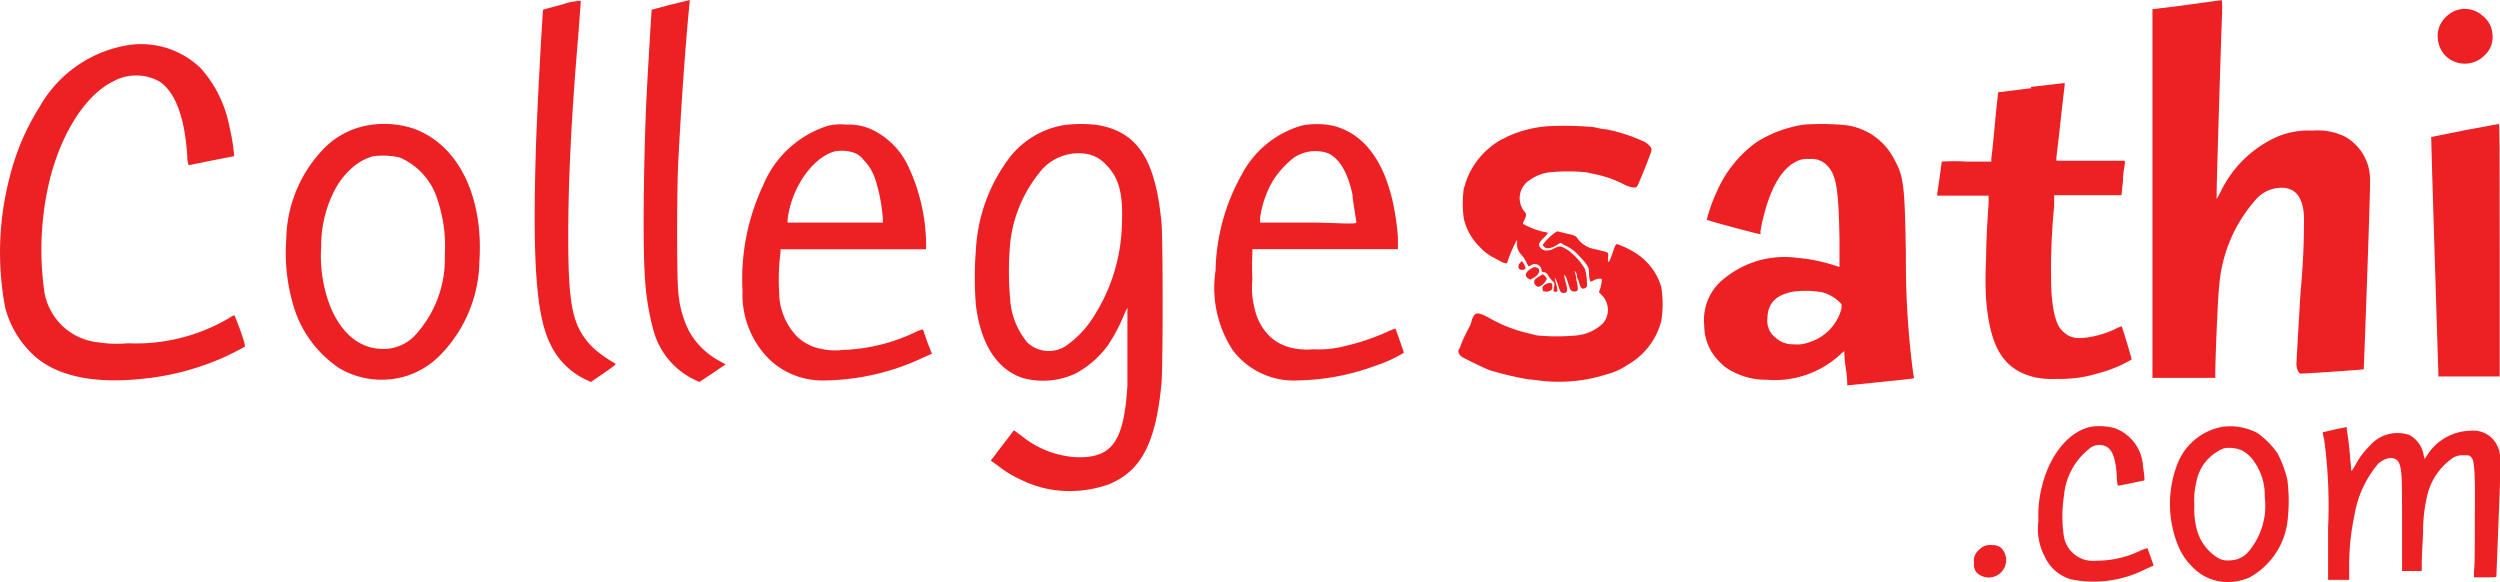 <svg xmlns="http://www.w3.org/2000/svg" viewBox="0 0 146.02 34"><defs><style>.cls-1{fill:#ed2024;fill-rule:evenodd;}</style></defs><g id="Layer_2" data-name="Layer 2"><g id="New_Layer" data-name="New Layer"><path class="cls-1" d="M32.82.27c-.59.15-1.08.29-1.1.3s-.31,5-.41,7.8c-.22,6.88,0,10.06.84,11.74a4.35,4.35,0,0,0,2.08,2.07l.28.13.75-.51c.55-.38.74-.53.69-.56a7.71,7.71,0,0,1-1.26-.88c-1.24-1.21-1.5-2.37-1.5-6.55,0-3.3.18-7,.6-11.91.07-1,.14-1.81.13-1.85A3.62,3.62,0,0,0,32.82.27Z"/><path class="cls-1" d="M39.18.27l-1.12.3s-.22,3.48-.32,5.57c-.15,3.59-.19,8.13-.09,9.7a15.27,15.27,0,0,0,.51,3.43,4.49,4.49,0,0,0,2.33,2.87l.36.17.77-.51.76-.52L42,21.07a4.39,4.39,0,0,1-1.76-1.74,6.08,6.08,0,0,1-.63-2.41c-.08-.7-.08-5.7,0-7.34.14-2.81.34-5.75.56-8.29L40.29,0Z"/><path class="cls-1" d="M127.72.29l-2,.25V22.07h3.67v-.18c0-1,.16-4.71.23-5.18a8.58,8.58,0,0,1,2.09-5,2,2,0,0,1,1.79-.73c.64.12,1,.6,1.07,1.62a43.14,43.14,0,0,1-.2,4.47c-.13,2.18-.24,4.06-.24,4.18,0,.29.13.57.26.57.34,0,3.66-.23,3.67-.25s.41-10.81.37-11.16A2.88,2.88,0,0,0,137,8a3.57,3.57,0,0,0-1.93-.37,4.74,4.74,0,0,0-2,.33,6.66,6.66,0,0,0-3.36,3.23l-.24.44v-.44c0-.49.27-9.38.32-10.49,0-.65,0-.69-.06-.69Z"/><path class="cls-1" d="M143.39.63a1.77,1.77,0,0,0-.9.89,1.66,1.66,0,0,0,.31,1.7,1.61,1.61,0,0,0,2.33,0,1.42,1.42,0,0,0,.45-1.2A1.47,1.47,0,0,0,145,.92,1.55,1.55,0,0,0,143.39.63Z"/><path class="cls-1" d="M7.29,2.67a7.29,7.29,0,0,0-5,3.61A13.82,13.82,0,0,0,.57,10.33,17.39,17.39,0,0,0,.31,18,5.81,5.81,0,0,0,2,20.78c1.31,1.17,3.4,1.63,6.16,1.36a15.42,15.42,0,0,0,4.78-1.21c.39-.17,1.24-.6,1.35-.68s-.57-1.8-.6-1.84a1.64,1.64,0,0,0-.33.18,10.7,10.7,0,0,1-5.88,1.46A7,7,0,0,1,5.78,20a3.55,3.55,0,0,1-3.21-3.1,17.48,17.48,0,0,1,.18-5.7c.6-3.05,2.11-5.57,3.83-6.43a2.79,2.79,0,0,1,2.75,0c.92.63,1.46,2.08,1.61,4.36a1.44,1.44,0,0,0,.08.52l1.33-.27,1.33-.26A11.59,11.59,0,0,0,13.4,7.4,7.11,7.11,0,0,0,11.74,4,5,5,0,0,0,7.29,2.67Z"/><path class="cls-1" d="M118.65,5.15l-1.94.24s-.1.85-.19,1.84-.19,1.91-.21,2l0,.21h-1.45a10.84,10.84,0,0,0-1.45,0c0,.05-.22,1.67-.26,1.85l0,.14h3l0,.46c-.1,1.51-.13,2-.15,3.33a21.28,21.28,0,0,0,0,2.22c.23,2.85,1,4.15,2.86,4.6a5,5,0,0,0,1.28.09,7.52,7.52,0,0,0,2.45-.34,7.38,7.38,0,0,0,1.92-.8s-.13-.47-.29-1-.29-.92-.29-.93a2.34,2.34,0,0,0-.41.17,5.71,5.71,0,0,1-1.54.47c-.79.12-1.13,0-1.5-.35s-.56-1-.66-2.27a37.82,37.82,0,0,1,.16-5.05l0-.63h3.93l.09-.84c0-.46.1-.91.11-1l0-.17h-4l0-.16c0-.09.12-1,.24-2.12s.23-2,.24-2.11,0-.16,0-.15l-2,.23Z"/><path class="cls-1" d="M21.45,7.33a4.73,4.73,0,0,0-2.73,1.56,7.78,7.78,0,0,0-2,5.07,10.89,10.89,0,0,0,.45,4,6.64,6.64,0,0,0,2.67,3.56A4.89,4.89,0,0,0,23.6,22a4.78,4.78,0,0,0,2.18-1.33A8,8,0,0,0,28,15.29c.25-3.81-1.22-6.82-3.82-7.77A5.44,5.44,0,0,0,21.45,7.33Zm1.9,1.87a3.93,3.93,0,0,1,2.23,2.55,8.33,8.33,0,0,1,.4,3.12,6.58,6.58,0,0,1-1.67,4.64,2.52,2.52,0,0,1-1.94.87c-1.32,0-2.39-.85-3.06-2.43a8.19,8.19,0,0,1-.55-3.54,7,7,0,0,1,.64-3,4.59,4.59,0,0,1,1.05-1.5,3.15,3.15,0,0,1,1.32-.78A4.44,4.44,0,0,1,23.35,9.2Z"/><path class="cls-1" d="M48.35,7.35a6.07,6.07,0,0,0-3.77,3.46A12.85,12.85,0,0,0,43.37,17,5.32,5.32,0,0,0,45,21.05a4.52,4.52,0,0,0,3.24,1.17,13.87,13.87,0,0,0,5.65-1.32l.54-.24L54.17,20c-.13-.37-.24-.71-.26-.74s-.09,0-.3.07a10.66,10.66,0,0,1-4.39,1.11,3.81,3.81,0,0,1-1.29-.07,2.69,2.69,0,0,1-1.42-.76,3.73,3.73,0,0,1-1-2.55,12,12,0,0,1,.08-2.32l0-.18h8.5l0-.47a11,11,0,0,0-1-4.29,4.5,4.5,0,0,0-2-2.15,3.19,3.19,0,0,0-1.64-.37A3.25,3.25,0,0,0,48.35,7.35ZM49.82,8.9a1.17,1.17,0,0,1,.59.41,2.9,2.9,0,0,1,.75,1.28,9.84,9.84,0,0,1,.41,2.26V13H46v-.15c.2-1.83,1.42-3.61,2.72-4A2.27,2.27,0,0,1,49.82,8.9Z"/><path class="cls-1" d="M62.12,7.31A5.11,5.11,0,0,0,59,9.16a9.77,9.77,0,0,0-2,5.44,20.35,20.35,0,0,0,0,3.23c.29,2.27,1.21,3.72,2.71,4.24a4.47,4.47,0,0,0,3.14-.27,5.66,5.66,0,0,0,1.88-1.66,10.49,10.49,0,0,0,.92-1.74,3.48,3.48,0,0,1,.2-.42c0-.05,0,3.66,0,4.55-.2,3.2-.86,4.18-2.83,4.18a5.52,5.52,0,0,1-3.36-1.26l-.44-.32-.46.61c-.26.33-.56.73-.68.89l-.21.27.43.31a6.43,6.43,0,0,0,1.42.85,6.3,6.3,0,0,0,1.92.57,6.81,6.81,0,0,0,3.09-.33c1.91-.76,2.78-2.4,3.11-5.91.09-1,.09-8.42,0-9.38-.35-3.72-1.41-5.32-3.75-5.71A7.86,7.86,0,0,0,62.12,7.31ZM63.53,9a2,2,0,0,1,1.07.62c.77.76,1,1.72.93,3.44a10.46,10.46,0,0,1-1.76,5.6,5.79,5.79,0,0,1-1.55,1.57A1.83,1.83,0,0,1,60,20,4.42,4.42,0,0,1,59,17.46a18.28,18.28,0,0,1,0-3.22A7.86,7.86,0,0,1,60.7,10.1,2.87,2.87,0,0,1,63.53,9Z"/><path class="cls-1" d="M76.05,7.33a5.76,5.76,0,0,0-3.54,2.9A11.86,11.86,0,0,0,71,15.79a6.67,6.67,0,0,0,1,4.66,4.47,4.47,0,0,0,3.8,1.77,13.67,13.67,0,0,0,4.51-.85A7.85,7.85,0,0,0,82,20.6l-.25-.73c-.13-.37-.24-.68-.25-.68a4.77,4.77,0,0,0-.56.23,13.65,13.65,0,0,1-2.58.84,5.93,5.93,0,0,1-1.64.14,3.93,3.93,0,0,1-1.38-.11,2.65,2.65,0,0,1-1.26-.73,3.23,3.23,0,0,1-.8-1.53,4.89,4.89,0,0,1-.13-1.73,14.1,14.1,0,0,1,0-1.5l0-.25h8.5l0-.57c0-.31-.07-.86-.12-1.2-.45-3.08-1.7-4.93-3.65-5.43A4.63,4.63,0,0,0,76.05,7.33Zm1.46,1.6c.69.26,1.21,1.12,1.49,2.46,0,.29.22,1.46.22,1.6S78,13,76.41,13H73.6l0-.27a5.91,5.91,0,0,1,.74-2.16,5.41,5.41,0,0,1,1.23-1.36A2.25,2.25,0,0,1,77.51,8.93Z"/><path class="cls-1" d="M105.35,7.28a7.26,7.26,0,0,0-2.72,1,7,7,0,0,0-2.34,2.88,9.54,9.54,0,0,0-.6,1.67c0,.05,3.09.87,3.13.85a.17.17,0,0,0,0-.12,5.67,5.67,0,0,1,.12-.64c.44-1.92,1.11-3.07,2-3.5a1.34,1.34,0,0,1,.73-.13,1.24,1.24,0,0,1,1.09.42c.5.55.63,1.38.68,4.2,0,.93,0,1.68,0,1.68l-.4-.12a9,9,0,0,0-2-.4,5.56,5.56,0,0,0-4.64,1.47A3.07,3.07,0,0,0,99.54,19a3,3,0,0,0,.9,2.14,2.64,2.64,0,0,0,.82.59,4.09,4.09,0,0,0,1.92.45,5.65,5.65,0,0,0,4.29-1.46,2.06,2.06,0,0,1,.25-.21s0,.45.09,1,.08,1,.09,1,3.55-.36,3.74-.39.16-.05.14-.12-.07-.44-.12-.88a49.57,49.57,0,0,1-.34-6.23c-.07-4.12-.12-4.56-.69-5.6a3.69,3.69,0,0,0-3.06-2A15,15,0,0,0,105.35,7.28Zm1.08,9.79a2.31,2.31,0,0,1,.92.49l.21.2,0,.26A2.81,2.81,0,0,1,105.64,20a1.82,1.82,0,0,1-.85.11,1.5,1.5,0,0,1-1.11-.41,1.2,1.2,0,0,1-.45-1.05c0-.93.49-1.44,1.54-1.62A5.71,5.71,0,0,1,106.43,17.07Z"/><path class="cls-1" d="M144,7.6,142,8s.08,3.07.2,6.8.22,6.87.22,7v.19H146V14.58c0-5.85,0-7.35-.05-7.34Z"/><path class="cls-1" d="M90.46,7.37A6.78,6.78,0,0,0,88,8a1.77,1.77,0,0,1-.31.15,4.7,4.7,0,0,0-1.22,1,4.51,4.51,0,0,0-.86,1.5,3,3,0,0,1-.11.35,6.22,6.22,0,0,0,0,1.77,3.33,3.33,0,0,0,.93,1.65,2.72,2.72,0,0,0,.76.6l.45.24c.24.13.4.16.4.06A7.1,7.1,0,0,1,88.61,14s0,.14,0,.28,0,.33.3.66a1.73,1.73,0,0,1,.23.36c.16.3.14.29.27.2a.4.4,0,0,1,.63.26c0,.09,0,.12.16.14a.3.3,0,0,1,.21.17,2,2,0,0,0,.24.31c.14.13.16.18.13.31-.06.34-.06.35.07.35s.12,0,.11-.15a2.85,2.85,0,0,0-.09-.38c-.08-.24-.06-.36,0-.2a3.27,3.27,0,0,1,.15.39c.11.36.15.41.32.41s.26-.09.12-.58a2.31,2.31,0,0,1-.1-.47c0-.05.12.08.22.45.06.18.12.36.14.4a.29.29,0,0,0,.34.1c.13-.05.13-.13,0-.74,0-.21-.1-.41-.1-.44s.15.14.15.25,0,.12,0,.13a1,1,0,0,1,.11.26c.09.33.16.42.31.38a.27.27,0,0,0,.16-.13,3.33,3.33,0,0,0-.11-1,3.8,3.8,0,0,0-1-1.11c-.44-.26-.45-.27-.81-.1a.82.82,0,0,1-.49.12c-.2,0-.4-.22-.4-.37a1.13,1.13,0,0,1,.28-.36c.15-.14.26-.28.24-.3a1,1,0,0,0-.29-.07A4.41,4.41,0,0,1,89,13.1c-.06,0-.06-.09,0-.17.18-.39.18-.41,0-.62a1.25,1.25,0,0,1,.39-1.82,2.47,2.47,0,0,1,1.07-.42,10.39,10.39,0,0,1,2.23,0l.55.12a6.48,6.48,0,0,1,1.65.6c.35.17.66.21.73.1s.47-1.08.63-1.51L96.39,9a.69.69,0,0,0,.07-.33A1.06,1.06,0,0,0,96,8.26a9.89,9.89,0,0,0-2.2-.71c-.23,0-.57-.1-.75-.13A20,20,0,0,0,90.46,7.37Z"/><path class="cls-1" d="M90.49,13.87a2.47,2.47,0,0,0-.39.45s.07.09.15.14.33.08.66-.14c.14-.09.26-.15.27-.13a2,2,0,0,0,.35.2,2.32,2.32,0,0,1,.65.5c.54.56.64.73.63,1s.06.56.11.56l.24-.11a.64.64,0,0,1,.32-.06c.11,0,.1.08,0,.53l-.09.25.15.16a1.22,1.22,0,0,1,.1,1.65,2.57,2.57,0,0,1-1.54.72,12.07,12.07,0,0,1-2.34,0l-.44-.11A8.31,8.31,0,0,1,87,18.58c-.73-.39-.86-.38-1.05.16,0,.15-.2.48-.33.75a6.69,6.69,0,0,0-.3.67,1,1,0,0,1-.11.25c-.08.1,0,.34.24.47s1.25.63,1.55.74a18.93,18.93,0,0,0,2.28.54c.18,0,.65.08,1.06.11a9.14,9.14,0,0,0,3.48-.4,3.82,3.82,0,0,0,1.21-.54,4.15,4.15,0,0,0,2-2.57,6.22,6.22,0,0,0,0-2,3.5,3.5,0,0,0-1.28-1.83,5.14,5.14,0,0,0-1.29-.67c-.08,0-.13.07-.24.42-.18.52-.25.67-.29.6a.62.62,0,0,1,0-.28c0-.28.11-.23-.7-.43a1.62,1.62,0,0,1-1.06-.6c-.13-.2-.17-.22-.8-.36l-.41-.1S90.74,13.62,90.49,13.87Z"/><path class="cls-1" d="M88.79,15.35c-.14.14-.13.33,0,.39s.31,0,.31-.09-.17-.39-.22-.39A.43.43,0,0,0,88.79,15.35Z"/><path class="cls-1" d="M89.42,15.7c-.32.18-.39.41-.18.55s.14.07.29,0,.37-.25.37-.42a.17.17,0,0,0-.12-.19C89.61,15.58,89.61,15.58,89.42,15.7Z"/><path class="cls-1" d="M89.84,16.18c-.18.12-.23.18-.23.28a.29.29,0,0,0,.27.29.8.8,0,0,0,.46-.46c0-.08-.18-.27-.25-.26Z"/><path class="cls-1" d="M90.25,16.62c-.14.08-.16.12-.15.25s0,.15.18.16a.45.45,0,0,0,.28-.06c.1-.06.12-.11.11-.25s0-.18-.14-.19A.48.48,0,0,0,90.25,16.62Z"/><path class="cls-1" d="M122.17,24.92c-1.4.26-2.61,1.82-3,3.93a6.78,6.78,0,0,0-.11,1.58,3.47,3.47,0,0,0,.36,2.06,2.44,2.44,0,0,0,1.55,1.35,6.66,6.66,0,0,0,4.33-.59l.49-.22-.16-.46c-.1-.26-.18-.5-.19-.53s-.15,0-.44.13a5.89,5.89,0,0,1-2.56.58,1.72,1.72,0,0,1-1.89-1.4,7.81,7.81,0,0,1,0-2.37,3.94,3.94,0,0,1,1.57-2.84.89.89,0,0,1,1,0c.31.25.46.76.52,1.66a2.1,2.1,0,0,0,.06.57s.37-.06.79-.15l.76-.16v-.17a5.7,5.7,0,0,0-.08-.61A2.51,2.51,0,0,0,123.49,25,3.49,3.49,0,0,0,122.17,24.92Z"/><path class="cls-1" d="M129.81,24.93a3.48,3.48,0,0,0-2.68,2.3,6.46,6.46,0,0,0,.14,4.76,3.77,3.77,0,0,0,.84,1.18,2.83,2.83,0,0,0,2.15.82,3,3,0,0,0,1.14-.27,4.34,4.34,0,0,0,2.2-3.21,9.88,9.88,0,0,0,0-2.49,6.68,6.68,0,0,0-.57-1.53,4.81,4.81,0,0,0-1.18-1.2A3.42,3.42,0,0,0,129.81,24.93Zm1.12,1.37a1.93,1.93,0,0,1,.51.38,3.4,3.4,0,0,1,.84,2.35,4.14,4.14,0,0,1-.95,3.19,1.43,1.43,0,0,1-1.14.51,1.07,1.07,0,0,1-.69-.17,2.8,2.8,0,0,1-1.23-1.81,4.5,4.5,0,0,1-.1-1.26,4.18,4.18,0,0,1,.1-1.26,2.62,2.62,0,0,1,1.64-2.05A1.92,1.92,0,0,1,130.93,26.3Z"/><path class="cls-1" d="M136.43,25.07l-.68.16c-.1,0-.11,0,0,.45a28.66,28.66,0,0,1,.23,5.13v3.06h1.23l0-1a14.37,14.37,0,0,1,.31-2.79,6.23,6.23,0,0,1,1.39-3c.5-.44,1.08-.43,1.23,0s.16.73.16,3.48v2.79h1.15l0-.54c0-.3.05-1.08.08-1.73a8.62,8.62,0,0,1,.3-2.37,3.69,3.69,0,0,1,1.49-2,1.15,1.15,0,0,1,.57-.12c.33,0,.36,0,.47.14s.23.35.19,3.39c0,1.57,0,3-.05,3.22l0,.38h.65c.5,0,.66,0,.66-.06s.06-1.56.13-3.4c.15-3.73.15-3.8-.14-4.34a1.54,1.54,0,0,0-1.51-.76,3.05,3.05,0,0,0-2.53,1.44l-.14.21-.06-.23a1.63,1.63,0,0,0-.83-1.17,2.14,2.14,0,0,0-2.32.63,4.51,4.51,0,0,0-.85,1.15c-.12.21-.21.33-.23.3s0-.29-.05-.56a17.55,17.55,0,0,0-.21-1.84l0-.15Z"/><path class="cls-1" d="M115.81,31.94a1.42,1.42,0,0,0-.36.33.74.74,0,0,0-.15.58.79.79,0,0,0,.14.58A1,1,0,1,0,116.88,32a.76.76,0,0,0-.53-.16A.84.84,0,0,0,115.81,31.94Z"/></g></g></svg>